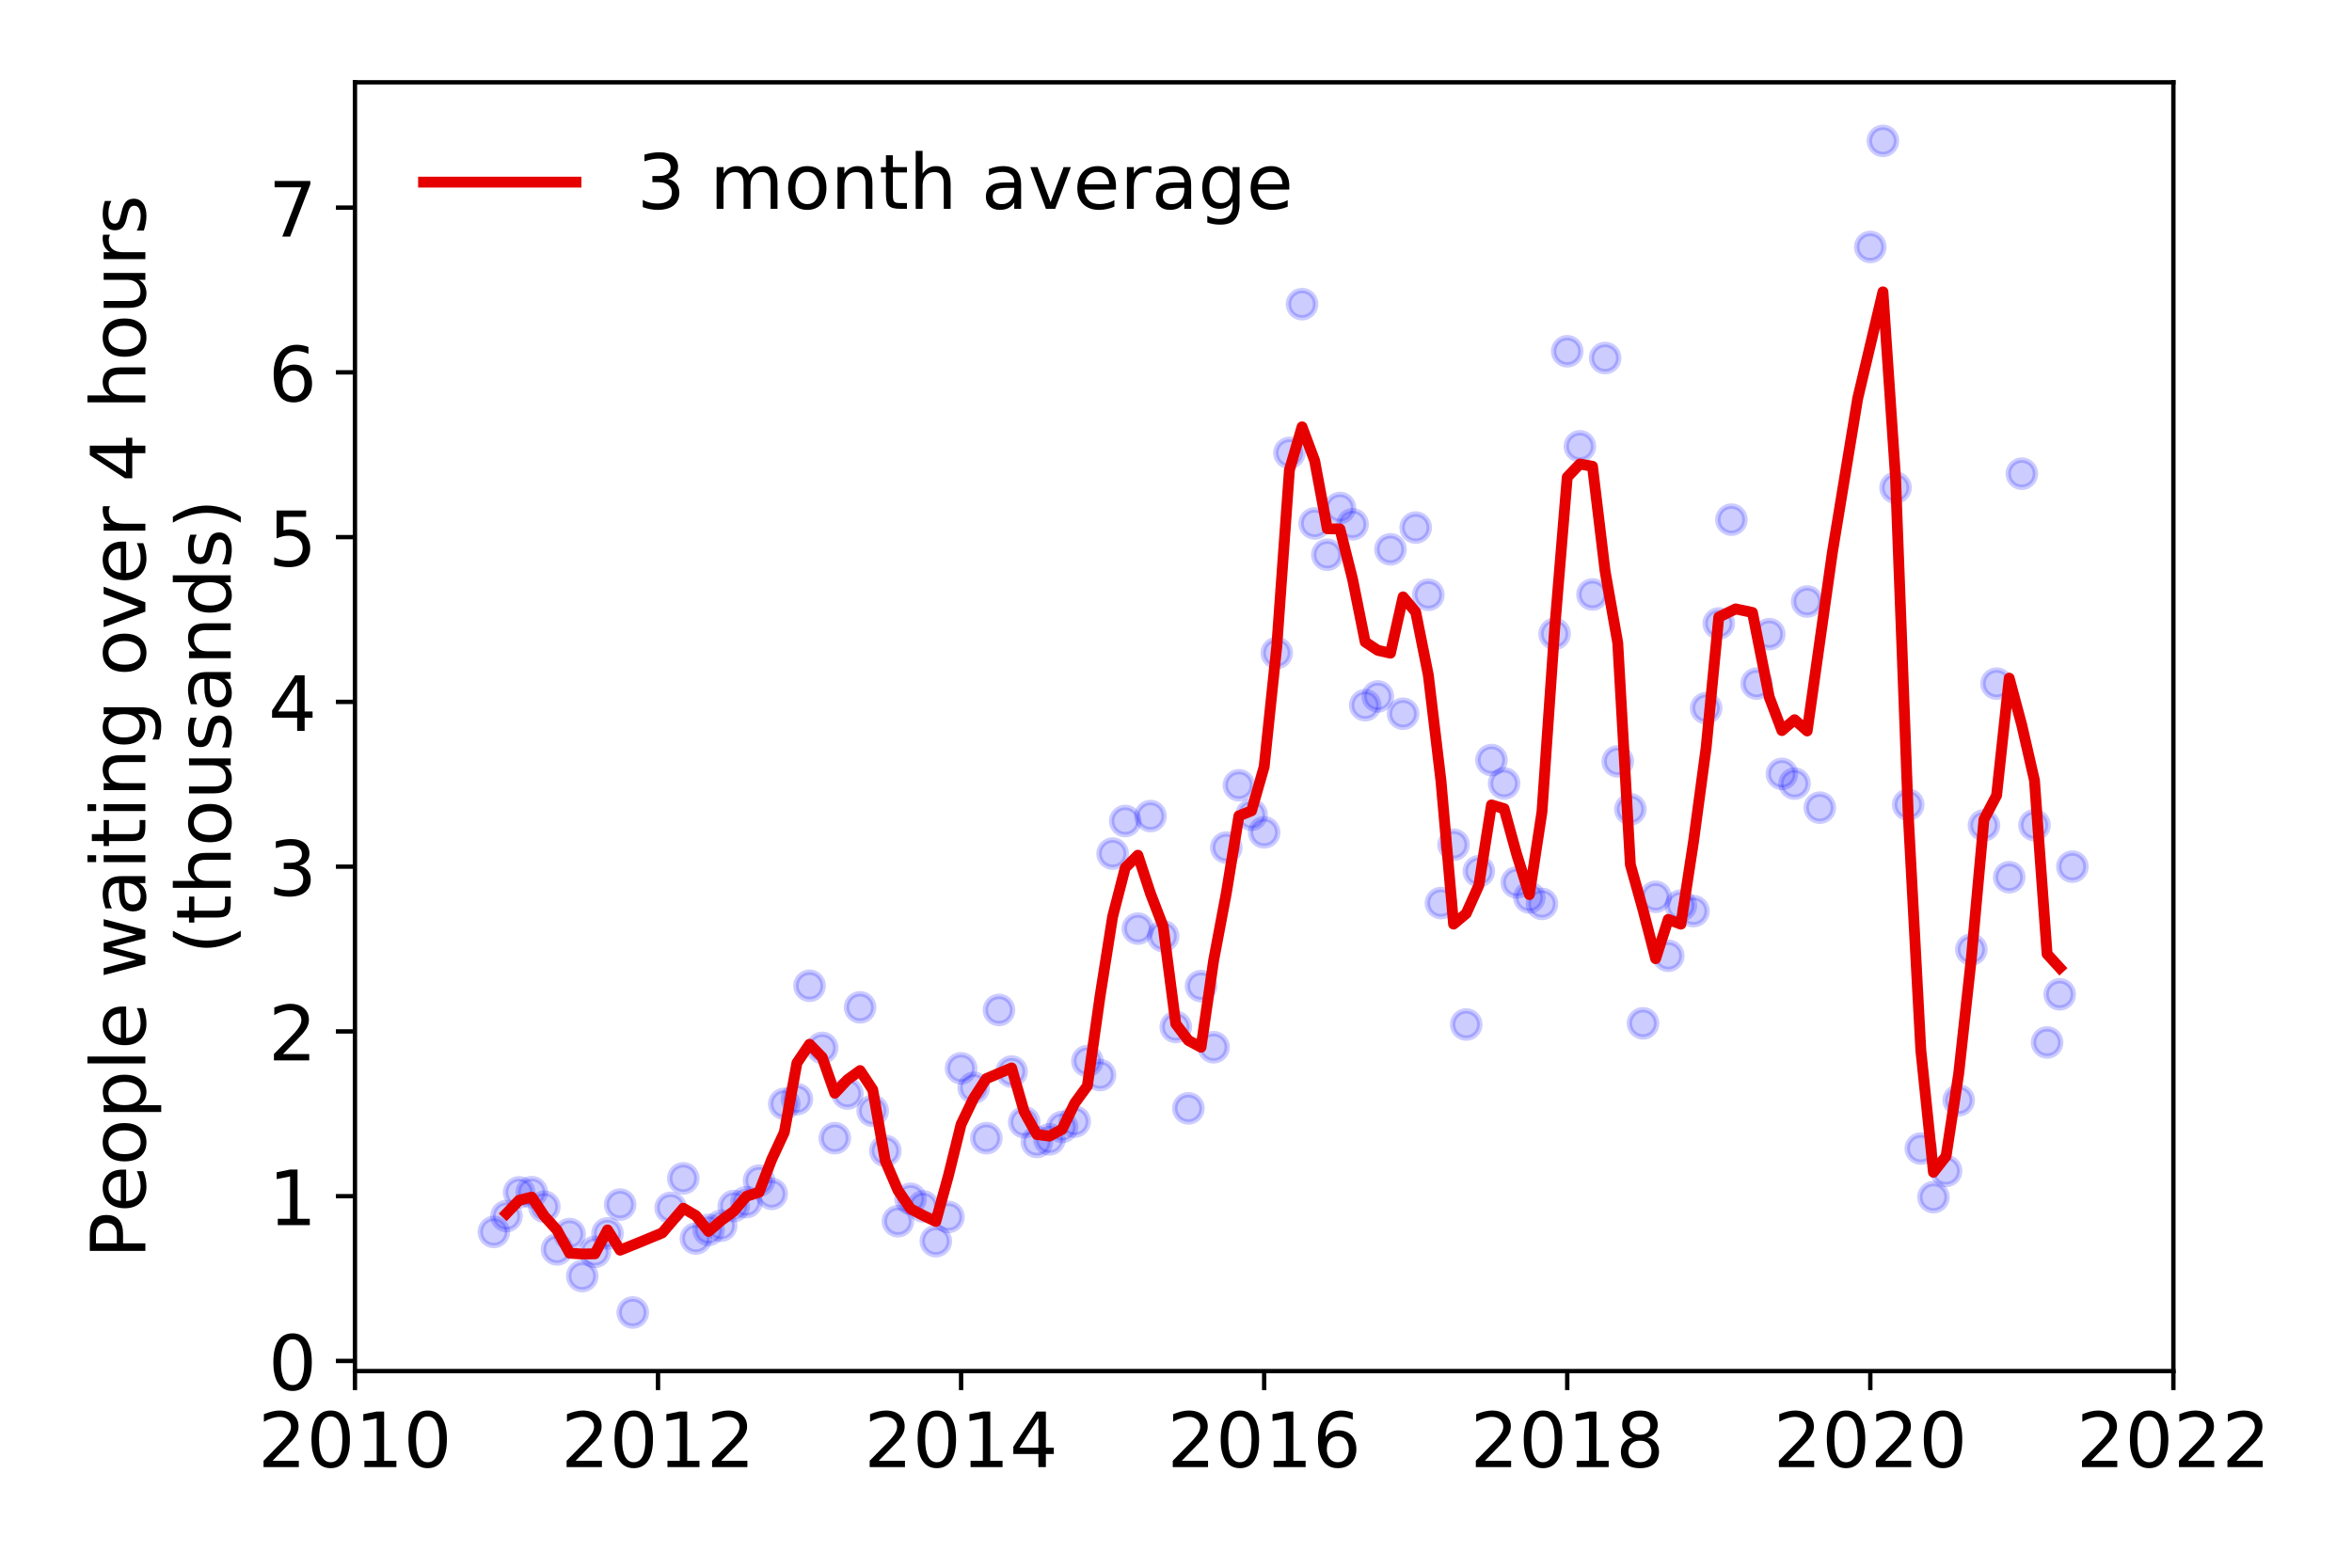 <?xml version="1.0" encoding="utf-8" standalone="no"?>
<!DOCTYPE svg PUBLIC "-//W3C//DTD SVG 1.1//EN"
  "http://www.w3.org/Graphics/SVG/1.1/DTD/svg11.dtd">
<!-- Created with matplotlib (https://matplotlib.org/) -->
<svg height="288pt" version="1.1" viewBox="0 0 432 288" width="432pt" xmlns="http://www.w3.org/2000/svg" xmlns:xlink="http://www.w3.org/1999/xlink">
 <defs>
  <style type="text/css">
*{stroke-linecap:butt;stroke-linejoin:round;}
  </style>
 </defs>
 <g id="figure_1">
  <g id="patch_1">
   <path d="M 0 288 
L 432 288 
L 432 0 
L 0 0 
z
" style="fill:#ffffff;"/>
  </g>
  <g id="axes_1">
   <g id="patch_2">
    <path d="M 65.195 251.88 
L 399.192 251.88 
L 399.192 15.12 
L 65.195 15.12 
z
" style="fill:#ffffff;"/>
   </g>
   <g id="matplotlib.axis_1">
    <g id="xtick_1">
     <g id="line2d_1">
      <defs>
       <path d="M 0 0 
L 0 3.5 
" id="m96696d3306" style="stroke:#000000;stroke-width:0.8;"/>
      </defs>
      <g>
       <use style="stroke:#000000;stroke-width:0.8;" x="65.195" xlink:href="#m96696d3306" y="251.88"/>
      </g>
     </g>
     <g id="text_1">
      <!-- 2010 -->
      <defs>
       <path d="M 19.188 8.297 
L 53.609 8.297 
L 53.609 0 
L 7.328 0 
L 7.328 8.297 
Q 12.938 14.109 22.625 23.891 
Q 32.328 33.688 34.812 36.531 
Q 39.547 41.844 41.422 45.531 
Q 43.312 49.219 43.312 52.781 
Q 43.312 58.594 39.234 62.25 
Q 35.156 65.922 28.609 65.922 
Q 23.969 65.922 18.812 64.312 
Q 13.672 62.703 7.812 59.422 
L 7.812 69.391 
Q 13.766 71.781 18.938 73 
Q 24.125 74.219 28.422 74.219 
Q 39.75 74.219 46.484 68.547 
Q 53.219 62.891 53.219 53.422 
Q 53.219 48.922 51.531 44.891 
Q 49.859 40.875 45.406 35.406 
Q 44.188 33.984 37.641 27.219 
Q 31.109 20.453 19.188 8.297 
z
" id="DejaVuSans-50"/>
       <path d="M 31.781 66.406 
Q 24.172 66.406 20.328 58.906 
Q 16.5 51.422 16.5 36.375 
Q 16.5 21.391 20.328 13.891 
Q 24.172 6.391 31.781 6.391 
Q 39.453 6.391 43.281 13.891 
Q 47.125 21.391 47.125 36.375 
Q 47.125 51.422 43.281 58.906 
Q 39.453 66.406 31.781 66.406 
z
M 31.781 74.219 
Q 44.047 74.219 50.516 64.516 
Q 56.984 54.828 56.984 36.375 
Q 56.984 17.969 50.516 8.266 
Q 44.047 -1.422 31.781 -1.422 
Q 19.531 -1.422 13.062 8.266 
Q 6.594 17.969 6.594 36.375 
Q 6.594 54.828 13.062 64.516 
Q 19.531 74.219 31.781 74.219 
z
" id="DejaVuSans-48"/>
       <path d="M 12.406 8.297 
L 28.516 8.297 
L 28.516 63.922 
L 10.984 60.406 
L 10.984 69.391 
L 28.422 72.906 
L 38.281 72.906 
L 38.281 8.297 
L 54.391 8.297 
L 54.391 0 
L 12.406 0 
z
" id="DejaVuSans-49"/>
      </defs>
      <g transform="translate(47.38 269.518)scale(0.14 -0.14)">
       <use xlink:href="#DejaVuSans-50"/>
       <use x="63.623" xlink:href="#DejaVuSans-48"/>
       <use x="127.246" xlink:href="#DejaVuSans-49"/>
       <use x="190.869" xlink:href="#DejaVuSans-48"/>
      </g>
     </g>
    </g>
    <g id="xtick_2">
     <g id="line2d_2">
      <g>
       <use style="stroke:#000000;stroke-width:0.8;" x="120.861" xlink:href="#m96696d3306" y="251.88"/>
      </g>
     </g>
     <g id="text_2">
      <!-- 2012 -->
      <g transform="translate(103.046 269.518)scale(0.14 -0.14)">
       <use xlink:href="#DejaVuSans-50"/>
       <use x="63.623" xlink:href="#DejaVuSans-48"/>
       <use x="127.246" xlink:href="#DejaVuSans-49"/>
       <use x="190.869" xlink:href="#DejaVuSans-50"/>
      </g>
     </g>
    </g>
    <g id="xtick_3">
     <g id="line2d_3">
      <g>
       <use style="stroke:#000000;stroke-width:0.8;" x="176.528" xlink:href="#m96696d3306" y="251.88"/>
      </g>
     </g>
     <g id="text_3">
      <!-- 2014 -->
      <defs>
       <path d="M 37.797 64.312 
L 12.891 25.391 
L 37.797 25.391 
z
M 35.203 72.906 
L 47.609 72.906 
L 47.609 25.391 
L 58.016 25.391 
L 58.016 17.188 
L 47.609 17.188 
L 47.609 0 
L 37.797 0 
L 37.797 17.188 
L 4.891 17.188 
L 4.891 26.703 
z
" id="DejaVuSans-52"/>
      </defs>
      <g transform="translate(158.713 269.518)scale(0.14 -0.14)">
       <use xlink:href="#DejaVuSans-50"/>
       <use x="63.623" xlink:href="#DejaVuSans-48"/>
       <use x="127.246" xlink:href="#DejaVuSans-49"/>
       <use x="190.869" xlink:href="#DejaVuSans-52"/>
      </g>
     </g>
    </g>
    <g id="xtick_4">
     <g id="line2d_4">
      <g>
       <use style="stroke:#000000;stroke-width:0.8;" x="232.194" xlink:href="#m96696d3306" y="251.88"/>
      </g>
     </g>
     <g id="text_4">
      <!-- 2016 -->
      <defs>
       <path d="M 33.016 40.375 
Q 26.375 40.375 22.484 35.828 
Q 18.609 31.297 18.609 23.391 
Q 18.609 15.531 22.484 10.953 
Q 26.375 6.391 33.016 6.391 
Q 39.656 6.391 43.531 10.953 
Q 47.406 15.531 47.406 23.391 
Q 47.406 31.297 43.531 35.828 
Q 39.656 40.375 33.016 40.375 
z
M 52.594 71.297 
L 52.594 62.312 
Q 48.875 64.062 45.094 64.984 
Q 41.312 65.922 37.594 65.922 
Q 27.828 65.922 22.672 59.328 
Q 17.531 52.734 16.797 39.406 
Q 19.672 43.656 24.016 45.922 
Q 28.375 48.188 33.594 48.188 
Q 44.578 48.188 50.953 41.516 
Q 57.328 34.859 57.328 23.391 
Q 57.328 12.156 50.688 5.359 
Q 44.047 -1.422 33.016 -1.422 
Q 20.359 -1.422 13.672 8.266 
Q 6.984 17.969 6.984 36.375 
Q 6.984 53.656 15.188 63.938 
Q 23.391 74.219 37.203 74.219 
Q 40.922 74.219 44.703 73.484 
Q 48.484 72.75 52.594 71.297 
z
" id="DejaVuSans-54"/>
      </defs>
      <g transform="translate(214.379 269.518)scale(0.14 -0.14)">
       <use xlink:href="#DejaVuSans-50"/>
       <use x="63.623" xlink:href="#DejaVuSans-48"/>
       <use x="127.246" xlink:href="#DejaVuSans-49"/>
       <use x="190.869" xlink:href="#DejaVuSans-54"/>
      </g>
     </g>
    </g>
    <g id="xtick_5">
     <g id="line2d_5">
      <g>
       <use style="stroke:#000000;stroke-width:0.8;" x="287.86" xlink:href="#m96696d3306" y="251.88"/>
      </g>
     </g>
     <g id="text_5">
      <!-- 2018 -->
      <defs>
       <path d="M 31.781 34.625 
Q 24.75 34.625 20.719 30.859 
Q 16.703 27.094 16.703 20.516 
Q 16.703 13.922 20.719 10.156 
Q 24.75 6.391 31.781 6.391 
Q 38.812 6.391 42.859 10.172 
Q 46.922 13.969 46.922 20.516 
Q 46.922 27.094 42.891 30.859 
Q 38.875 34.625 31.781 34.625 
z
M 21.922 38.812 
Q 15.578 40.375 12.031 44.719 
Q 8.5 49.078 8.5 55.328 
Q 8.5 64.062 14.719 69.141 
Q 20.953 74.219 31.781 74.219 
Q 42.672 74.219 48.875 69.141 
Q 55.078 64.062 55.078 55.328 
Q 55.078 49.078 51.531 44.719 
Q 48 40.375 41.703 38.812 
Q 48.828 37.156 52.797 32.312 
Q 56.781 27.484 56.781 20.516 
Q 56.781 9.906 50.312 4.234 
Q 43.844 -1.422 31.781 -1.422 
Q 19.734 -1.422 13.25 4.234 
Q 6.781 9.906 6.781 20.516 
Q 6.781 27.484 10.781 32.312 
Q 14.797 37.156 21.922 38.812 
z
M 18.312 54.391 
Q 18.312 48.734 21.844 45.562 
Q 25.391 42.391 31.781 42.391 
Q 38.141 42.391 41.719 45.562 
Q 45.312 48.734 45.312 54.391 
Q 45.312 60.062 41.719 63.234 
Q 38.141 66.406 31.781 66.406 
Q 25.391 66.406 21.844 63.234 
Q 18.312 60.062 18.312 54.391 
z
" id="DejaVuSans-56"/>
      </defs>
      <g transform="translate(270.045 269.518)scale(0.14 -0.14)">
       <use xlink:href="#DejaVuSans-50"/>
       <use x="63.623" xlink:href="#DejaVuSans-48"/>
       <use x="127.246" xlink:href="#DejaVuSans-49"/>
       <use x="190.869" xlink:href="#DejaVuSans-56"/>
      </g>
     </g>
    </g>
    <g id="xtick_6">
     <g id="line2d_6">
      <g>
       <use style="stroke:#000000;stroke-width:0.8;" x="343.526" xlink:href="#m96696d3306" y="251.88"/>
      </g>
     </g>
     <g id="text_6">
      <!-- 2020 -->
      <g transform="translate(325.711 269.518)scale(0.14 -0.14)">
       <use xlink:href="#DejaVuSans-50"/>
       <use x="63.623" xlink:href="#DejaVuSans-48"/>
       <use x="127.246" xlink:href="#DejaVuSans-50"/>
       <use x="190.869" xlink:href="#DejaVuSans-48"/>
      </g>
     </g>
    </g>
    <g id="xtick_7">
     <g id="line2d_7">
      <g>
       <use style="stroke:#000000;stroke-width:0.8;" x="399.192" xlink:href="#m96696d3306" y="251.88"/>
      </g>
     </g>
     <g id="text_7">
      <!-- 2022 -->
      <g transform="translate(381.377 269.518)scale(0.14 -0.14)">
       <use xlink:href="#DejaVuSans-50"/>
       <use x="63.623" xlink:href="#DejaVuSans-48"/>
       <use x="127.246" xlink:href="#DejaVuSans-50"/>
       <use x="190.869" xlink:href="#DejaVuSans-50"/>
      </g>
     </g>
    </g>
   </g>
   <g id="matplotlib.axis_2">
    <g id="ytick_1">
     <g id="line2d_8">
      <defs>
       <path d="M 0 0 
L -3.5 0 
" id="m1193908beb" style="stroke:#000000;stroke-width:0.8;"/>
      </defs>
      <g>
       <use style="stroke:#000000;stroke-width:0.8;" x="65.195" xlink:href="#m1193908beb" y="250.017"/>
      </g>
     </g>
     <g id="text_8">
      <!-- 0 -->
      <g transform="translate(49.288 255.336)scale(0.14 -0.14)">
       <use xlink:href="#DejaVuSans-48"/>
      </g>
     </g>
    </g>
    <g id="ytick_2">
     <g id="line2d_9">
      <g>
       <use style="stroke:#000000;stroke-width:0.8;" x="65.195" xlink:href="#m1193908beb" y="219.749"/>
      </g>
     </g>
     <g id="text_9">
      <!-- 1 -->
      <g transform="translate(49.288 225.068)scale(0.14 -0.14)">
       <use xlink:href="#DejaVuSans-49"/>
      </g>
     </g>
    </g>
    <g id="ytick_3">
     <g id="line2d_10">
      <g>
       <use style="stroke:#000000;stroke-width:0.8;" x="65.195" xlink:href="#m1193908beb" y="189.481"/>
      </g>
     </g>
     <g id="text_10">
      <!-- 2 -->
      <g transform="translate(49.288 194.8)scale(0.14 -0.14)">
       <use xlink:href="#DejaVuSans-50"/>
      </g>
     </g>
    </g>
    <g id="ytick_4">
     <g id="line2d_11">
      <g>
       <use style="stroke:#000000;stroke-width:0.8;" x="65.195" xlink:href="#m1193908beb" y="159.213"/>
      </g>
     </g>
     <g id="text_11">
      <!-- 3 -->
      <defs>
       <path d="M 40.578 39.312 
Q 47.656 37.797 51.625 33 
Q 55.609 28.219 55.609 21.188 
Q 55.609 10.406 48.188 4.484 
Q 40.766 -1.422 27.094 -1.422 
Q 22.516 -1.422 17.656 -0.516 
Q 12.797 0.391 7.625 2.203 
L 7.625 11.719 
Q 11.719 9.328 16.594 8.109 
Q 21.484 6.891 26.812 6.891 
Q 36.078 6.891 40.938 10.547 
Q 45.797 14.203 45.797 21.188 
Q 45.797 27.641 41.281 31.266 
Q 36.766 34.906 28.719 34.906 
L 20.219 34.906 
L 20.219 43.016 
L 29.109 43.016 
Q 36.375 43.016 40.234 45.922 
Q 44.094 48.828 44.094 54.297 
Q 44.094 59.906 40.109 62.906 
Q 36.141 65.922 28.719 65.922 
Q 24.656 65.922 20.016 65.031 
Q 15.375 64.156 9.812 62.312 
L 9.812 71.094 
Q 15.438 72.656 20.344 73.438 
Q 25.25 74.219 29.594 74.219 
Q 40.828 74.219 47.359 69.109 
Q 53.906 64.016 53.906 55.328 
Q 53.906 49.266 50.438 45.094 
Q 46.969 40.922 40.578 39.312 
z
" id="DejaVuSans-51"/>
      </defs>
      <g transform="translate(49.288 164.532)scale(0.14 -0.14)">
       <use xlink:href="#DejaVuSans-51"/>
      </g>
     </g>
    </g>
    <g id="ytick_5">
     <g id="line2d_12">
      <g>
       <use style="stroke:#000000;stroke-width:0.8;" x="65.195" xlink:href="#m1193908beb" y="128.945"/>
      </g>
     </g>
     <g id="text_12">
      <!-- 4 -->
      <g transform="translate(49.288 134.264)scale(0.14 -0.14)">
       <use xlink:href="#DejaVuSans-52"/>
      </g>
     </g>
    </g>
    <g id="ytick_6">
     <g id="line2d_13">
      <g>
       <use style="stroke:#000000;stroke-width:0.8;" x="65.195" xlink:href="#m1193908beb" y="98.677"/>
      </g>
     </g>
     <g id="text_13">
      <!-- 5 -->
      <defs>
       <path d="M 10.797 72.906 
L 49.516 72.906 
L 49.516 64.594 
L 19.828 64.594 
L 19.828 46.734 
Q 21.969 47.469 24.109 47.828 
Q 26.266 48.188 28.422 48.188 
Q 40.625 48.188 47.75 41.5 
Q 54.891 34.812 54.891 23.391 
Q 54.891 11.625 47.562 5.094 
Q 40.234 -1.422 26.906 -1.422 
Q 22.312 -1.422 17.547 -0.641 
Q 12.797 0.141 7.719 1.703 
L 7.719 11.625 
Q 12.109 9.234 16.797 8.062 
Q 21.484 6.891 26.703 6.891 
Q 35.156 6.891 40.078 11.328 
Q 45.016 15.766 45.016 23.391 
Q 45.016 31 40.078 35.438 
Q 35.156 39.891 26.703 39.891 
Q 22.75 39.891 18.812 39.016 
Q 14.891 38.141 10.797 36.281 
z
" id="DejaVuSans-53"/>
      </defs>
      <g transform="translate(49.288 103.995)scale(0.14 -0.14)">
       <use xlink:href="#DejaVuSans-53"/>
      </g>
     </g>
    </g>
    <g id="ytick_7">
     <g id="line2d_14">
      <g>
       <use style="stroke:#000000;stroke-width:0.8;" x="65.195" xlink:href="#m1193908beb" y="68.408"/>
      </g>
     </g>
     <g id="text_14">
      <!-- 6 -->
      <g transform="translate(49.288 73.727)scale(0.14 -0.14)">
       <use xlink:href="#DejaVuSans-54"/>
      </g>
     </g>
    </g>
    <g id="ytick_8">
     <g id="line2d_15">
      <g>
       <use style="stroke:#000000;stroke-width:0.8;" x="65.195" xlink:href="#m1193908beb" y="38.14"/>
      </g>
     </g>
     <g id="text_15">
      <!-- 7 -->
      <defs>
       <path d="M 8.203 72.906 
L 55.078 72.906 
L 55.078 68.703 
L 28.609 0 
L 18.312 0 
L 43.219 64.594 
L 8.203 64.594 
z
" id="DejaVuSans-55"/>
      </defs>
      <g transform="translate(49.288 43.459)scale(0.14 -0.14)">
       <use xlink:href="#DejaVuSans-55"/>
      </g>
     </g>
    </g>
    <g id="text_16">
     <!-- People waiting over 4 hours -->
     <defs>
      <path d="M 19.672 64.797 
L 19.672 37.406 
L 32.078 37.406 
Q 38.969 37.406 42.719 40.969 
Q 46.484 44.531 46.484 51.125 
Q 46.484 57.672 42.719 61.234 
Q 38.969 64.797 32.078 64.797 
z
M 9.812 72.906 
L 32.078 72.906 
Q 44.344 72.906 50.609 67.359 
Q 56.891 61.812 56.891 51.125 
Q 56.891 40.328 50.609 34.812 
Q 44.344 29.297 32.078 29.297 
L 19.672 29.297 
L 19.672 0 
L 9.812 0 
z
" id="DejaVuSans-80"/>
      <path d="M 56.203 29.594 
L 56.203 25.203 
L 14.891 25.203 
Q 15.484 15.922 20.484 11.062 
Q 25.484 6.203 34.422 6.203 
Q 39.594 6.203 44.453 7.469 
Q 49.312 8.734 54.109 11.281 
L 54.109 2.781 
Q 49.266 0.734 44.188 -0.344 
Q 39.109 -1.422 33.891 -1.422 
Q 20.797 -1.422 13.156 6.188 
Q 5.516 13.812 5.516 26.812 
Q 5.516 40.234 12.766 48.109 
Q 20.016 56 32.328 56 
Q 43.359 56 49.781 48.891 
Q 56.203 41.797 56.203 29.594 
z
M 47.219 32.234 
Q 47.125 39.594 43.094 43.984 
Q 39.062 48.391 32.422 48.391 
Q 24.906 48.391 20.391 44.141 
Q 15.875 39.891 15.188 32.172 
z
" id="DejaVuSans-101"/>
      <path d="M 30.609 48.391 
Q 23.391 48.391 19.188 42.75 
Q 14.984 37.109 14.984 27.297 
Q 14.984 17.484 19.156 11.844 
Q 23.344 6.203 30.609 6.203 
Q 37.797 6.203 41.984 11.859 
Q 46.188 17.531 46.188 27.297 
Q 46.188 37.016 41.984 42.703 
Q 37.797 48.391 30.609 48.391 
z
M 30.609 56 
Q 42.328 56 49.016 48.375 
Q 55.719 40.766 55.719 27.297 
Q 55.719 13.875 49.016 6.219 
Q 42.328 -1.422 30.609 -1.422 
Q 18.844 -1.422 12.172 6.219 
Q 5.516 13.875 5.516 27.297 
Q 5.516 40.766 12.172 48.375 
Q 18.844 56 30.609 56 
z
" id="DejaVuSans-111"/>
      <path d="M 18.109 8.203 
L 18.109 -20.797 
L 9.078 -20.797 
L 9.078 54.688 
L 18.109 54.688 
L 18.109 46.391 
Q 20.953 51.266 25.266 53.625 
Q 29.594 56 35.594 56 
Q 45.562 56 51.781 48.094 
Q 58.016 40.188 58.016 27.297 
Q 58.016 14.406 51.781 6.484 
Q 45.562 -1.422 35.594 -1.422 
Q 29.594 -1.422 25.266 0.953 
Q 20.953 3.328 18.109 8.203 
z
M 48.688 27.297 
Q 48.688 37.203 44.609 42.844 
Q 40.531 48.484 33.406 48.484 
Q 26.266 48.484 22.188 42.844 
Q 18.109 37.203 18.109 27.297 
Q 18.109 17.391 22.188 11.75 
Q 26.266 6.109 33.406 6.109 
Q 40.531 6.109 44.609 11.75 
Q 48.688 17.391 48.688 27.297 
z
" id="DejaVuSans-112"/>
      <path d="M 9.422 75.984 
L 18.406 75.984 
L 18.406 0 
L 9.422 0 
z
" id="DejaVuSans-108"/>
      <path id="DejaVuSans-32"/>
      <path d="M 4.203 54.688 
L 13.188 54.688 
L 24.422 12.016 
L 35.594 54.688 
L 46.188 54.688 
L 57.422 12.016 
L 68.609 54.688 
L 77.594 54.688 
L 63.281 0 
L 52.688 0 
L 40.922 44.828 
L 29.109 0 
L 18.5 0 
z
" id="DejaVuSans-119"/>
      <path d="M 34.281 27.484 
Q 23.391 27.484 19.188 25 
Q 14.984 22.516 14.984 16.5 
Q 14.984 11.719 18.141 8.906 
Q 21.297 6.109 26.703 6.109 
Q 34.188 6.109 38.703 11.406 
Q 43.219 16.703 43.219 25.484 
L 43.219 27.484 
z
M 52.203 31.203 
L 52.203 0 
L 43.219 0 
L 43.219 8.297 
Q 40.141 3.328 35.547 0.953 
Q 30.953 -1.422 24.312 -1.422 
Q 15.922 -1.422 10.953 3.297 
Q 6 8.016 6 15.922 
Q 6 25.141 12.172 29.828 
Q 18.359 34.516 30.609 34.516 
L 43.219 34.516 
L 43.219 35.406 
Q 43.219 41.609 39.141 45 
Q 35.062 48.391 27.688 48.391 
Q 23 48.391 18.547 47.266 
Q 14.109 46.141 10.016 43.891 
L 10.016 52.203 
Q 14.938 54.109 19.578 55.047 
Q 24.219 56 28.609 56 
Q 40.484 56 46.344 49.844 
Q 52.203 43.703 52.203 31.203 
z
" id="DejaVuSans-97"/>
      <path d="M 9.422 54.688 
L 18.406 54.688 
L 18.406 0 
L 9.422 0 
z
M 9.422 75.984 
L 18.406 75.984 
L 18.406 64.594 
L 9.422 64.594 
z
" id="DejaVuSans-105"/>
      <path d="M 18.312 70.219 
L 18.312 54.688 
L 36.812 54.688 
L 36.812 47.703 
L 18.312 47.703 
L 18.312 18.016 
Q 18.312 11.328 20.141 9.422 
Q 21.969 7.516 27.594 7.516 
L 36.812 7.516 
L 36.812 0 
L 27.594 0 
Q 17.188 0 13.234 3.875 
Q 9.281 7.766 9.281 18.016 
L 9.281 47.703 
L 2.688 47.703 
L 2.688 54.688 
L 9.281 54.688 
L 9.281 70.219 
z
" id="DejaVuSans-116"/>
      <path d="M 54.891 33.016 
L 54.891 0 
L 45.906 0 
L 45.906 32.719 
Q 45.906 40.484 42.875 44.328 
Q 39.844 48.188 33.797 48.188 
Q 26.516 48.188 22.312 43.547 
Q 18.109 38.922 18.109 30.906 
L 18.109 0 
L 9.078 0 
L 9.078 54.688 
L 18.109 54.688 
L 18.109 46.188 
Q 21.344 51.125 25.703 53.562 
Q 30.078 56 35.797 56 
Q 45.219 56 50.047 50.172 
Q 54.891 44.344 54.891 33.016 
z
" id="DejaVuSans-110"/>
      <path d="M 45.406 27.984 
Q 45.406 37.75 41.375 43.109 
Q 37.359 48.484 30.078 48.484 
Q 22.859 48.484 18.828 43.109 
Q 14.797 37.75 14.797 27.984 
Q 14.797 18.266 18.828 12.891 
Q 22.859 7.516 30.078 7.516 
Q 37.359 7.516 41.375 12.891 
Q 45.406 18.266 45.406 27.984 
z
M 54.391 6.781 
Q 54.391 -7.172 48.188 -13.984 
Q 42 -20.797 29.203 -20.797 
Q 24.469 -20.797 20.266 -20.094 
Q 16.062 -19.391 12.109 -17.922 
L 12.109 -9.188 
Q 16.062 -11.328 19.922 -12.344 
Q 23.781 -13.375 27.781 -13.375 
Q 36.625 -13.375 41.016 -8.766 
Q 45.406 -4.156 45.406 5.172 
L 45.406 9.625 
Q 42.625 4.781 38.281 2.391 
Q 33.938 0 27.875 0 
Q 17.828 0 11.672 7.656 
Q 5.516 15.328 5.516 27.984 
Q 5.516 40.672 11.672 48.328 
Q 17.828 56 27.875 56 
Q 33.938 56 38.281 53.609 
Q 42.625 51.219 45.406 46.391 
L 45.406 54.688 
L 54.391 54.688 
z
" id="DejaVuSans-103"/>
      <path d="M 2.984 54.688 
L 12.5 54.688 
L 29.594 8.797 
L 46.688 54.688 
L 56.203 54.688 
L 35.688 0 
L 23.484 0 
z
" id="DejaVuSans-118"/>
      <path d="M 41.109 46.297 
Q 39.594 47.172 37.812 47.578 
Q 36.031 48 33.891 48 
Q 26.266 48 22.188 43.047 
Q 18.109 38.094 18.109 28.812 
L 18.109 0 
L 9.078 0 
L 9.078 54.688 
L 18.109 54.688 
L 18.109 46.188 
Q 20.953 51.172 25.484 53.578 
Q 30.031 56 36.531 56 
Q 37.453 56 38.578 55.875 
Q 39.703 55.766 41.062 55.516 
z
" id="DejaVuSans-114"/>
      <path d="M 54.891 33.016 
L 54.891 0 
L 45.906 0 
L 45.906 32.719 
Q 45.906 40.484 42.875 44.328 
Q 39.844 48.188 33.797 48.188 
Q 26.516 48.188 22.312 43.547 
Q 18.109 38.922 18.109 30.906 
L 18.109 0 
L 9.078 0 
L 9.078 75.984 
L 18.109 75.984 
L 18.109 46.188 
Q 21.344 51.125 25.703 53.562 
Q 30.078 56 35.797 56 
Q 45.219 56 50.047 50.172 
Q 54.891 44.344 54.891 33.016 
z
" id="DejaVuSans-104"/>
      <path d="M 8.5 21.578 
L 8.5 54.688 
L 17.484 54.688 
L 17.484 21.922 
Q 17.484 14.156 20.5 10.266 
Q 23.531 6.391 29.594 6.391 
Q 36.859 6.391 41.078 11.031 
Q 45.312 15.672 45.312 23.688 
L 45.312 54.688 
L 54.297 54.688 
L 54.297 0 
L 45.312 0 
L 45.312 8.406 
Q 42.047 3.422 37.719 1 
Q 33.406 -1.422 27.688 -1.422 
Q 18.266 -1.422 13.375 4.438 
Q 8.5 10.297 8.5 21.578 
z
M 31.109 56 
z
" id="DejaVuSans-117"/>
      <path d="M 44.281 53.078 
L 44.281 44.578 
Q 40.484 46.531 36.375 47.5 
Q 32.281 48.484 27.875 48.484 
Q 21.188 48.484 17.844 46.438 
Q 14.5 44.391 14.5 40.281 
Q 14.5 37.156 16.891 35.375 
Q 19.281 33.594 26.516 31.984 
L 29.594 31.297 
Q 39.156 29.25 43.188 25.516 
Q 47.219 21.781 47.219 15.094 
Q 47.219 7.469 41.188 3.016 
Q 35.156 -1.422 24.609 -1.422 
Q 20.219 -1.422 15.453 -0.562 
Q 10.688 0.297 5.422 2 
L 5.422 11.281 
Q 10.406 8.688 15.234 7.391 
Q 20.062 6.109 24.812 6.109 
Q 31.156 6.109 34.562 8.281 
Q 37.984 10.453 37.984 14.406 
Q 37.984 18.062 35.516 20.016 
Q 33.062 21.969 24.703 23.781 
L 21.578 24.516 
Q 13.234 26.266 9.516 29.906 
Q 5.812 33.547 5.812 39.891 
Q 5.812 47.609 11.281 51.797 
Q 16.75 56 26.812 56 
Q 31.781 56 36.172 55.266 
Q 40.578 54.547 44.281 53.078 
z
" id="DejaVuSans-115"/>
     </defs>
     <g transform="translate(26.699 231.175)rotate(-90)scale(0.14 -0.14)">
      <use xlink:href="#DejaVuSans-80"/>
      <use x="60.256" xlink:href="#DejaVuSans-101"/>
      <use x="121.779" xlink:href="#DejaVuSans-111"/>
      <use x="182.961" xlink:href="#DejaVuSans-112"/>
      <use x="246.438" xlink:href="#DejaVuSans-108"/>
      <use x="274.221" xlink:href="#DejaVuSans-101"/>
      <use x="335.744" xlink:href="#DejaVuSans-32"/>
      <use x="367.531" xlink:href="#DejaVuSans-119"/>
      <use x="449.318" xlink:href="#DejaVuSans-97"/>
      <use x="510.598" xlink:href="#DejaVuSans-105"/>
      <use x="538.381" xlink:href="#DejaVuSans-116"/>
      <use x="577.59" xlink:href="#DejaVuSans-105"/>
      <use x="605.373" xlink:href="#DejaVuSans-110"/>
      <use x="668.752" xlink:href="#DejaVuSans-103"/>
      <use x="732.229" xlink:href="#DejaVuSans-32"/>
      <use x="764.016" xlink:href="#DejaVuSans-111"/>
      <use x="825.197" xlink:href="#DejaVuSans-118"/>
      <use x="884.377" xlink:href="#DejaVuSans-101"/>
      <use x="945.9" xlink:href="#DejaVuSans-114"/>
      <use x="987.014" xlink:href="#DejaVuSans-32"/>
      <use x="1018.801" xlink:href="#DejaVuSans-52"/>
      <use x="1082.424" xlink:href="#DejaVuSans-32"/>
      <use x="1114.211" xlink:href="#DejaVuSans-104"/>
      <use x="1177.59" xlink:href="#DejaVuSans-111"/>
      <use x="1238.771" xlink:href="#DejaVuSans-117"/>
      <use x="1302.15" xlink:href="#DejaVuSans-114"/>
      <use x="1343.264" xlink:href="#DejaVuSans-115"/>
     </g>
     <!-- (thousands) -->
     <defs>
      <path d="M 31 75.875 
Q 24.469 64.656 21.281 53.656 
Q 18.109 42.672 18.109 31.391 
Q 18.109 20.125 21.312 9.062 
Q 24.516 -2 31 -13.188 
L 23.188 -13.188 
Q 15.875 -1.703 12.234 9.375 
Q 8.594 20.453 8.594 31.391 
Q 8.594 42.281 12.203 53.312 
Q 15.828 64.359 23.188 75.875 
z
" id="DejaVuSans-40"/>
      <path d="M 45.406 46.391 
L 45.406 75.984 
L 54.391 75.984 
L 54.391 0 
L 45.406 0 
L 45.406 8.203 
Q 42.578 3.328 38.25 0.953 
Q 33.938 -1.422 27.875 -1.422 
Q 17.969 -1.422 11.734 6.484 
Q 5.516 14.406 5.516 27.297 
Q 5.516 40.188 11.734 48.094 
Q 17.969 56 27.875 56 
Q 33.938 56 38.25 53.625 
Q 42.578 51.266 45.406 46.391 
z
M 14.797 27.297 
Q 14.797 17.391 18.875 11.75 
Q 22.953 6.109 30.078 6.109 
Q 37.203 6.109 41.297 11.75 
Q 45.406 17.391 45.406 27.297 
Q 45.406 37.203 41.297 42.844 
Q 37.203 48.484 30.078 48.484 
Q 22.953 48.484 18.875 42.844 
Q 14.797 37.203 14.797 27.297 
z
" id="DejaVuSans-100"/>
      <path d="M 8.016 75.875 
L 15.828 75.875 
Q 23.141 64.359 26.781 53.312 
Q 30.422 42.281 30.422 31.391 
Q 30.422 20.453 26.781 9.375 
Q 23.141 -1.703 15.828 -13.188 
L 8.016 -13.188 
Q 14.5 -2 17.703 9.062 
Q 20.906 20.125 20.906 31.391 
Q 20.906 42.672 17.703 53.656 
Q 14.5 64.656 8.016 75.875 
z
" id="DejaVuSans-41"/>
     </defs>
     <g transform="translate(42.376 175.325)rotate(-90)scale(0.14 -0.14)">
      <use xlink:href="#DejaVuSans-40"/>
      <use x="39.014" xlink:href="#DejaVuSans-116"/>
      <use x="78.223" xlink:href="#DejaVuSans-104"/>
      <use x="141.602" xlink:href="#DejaVuSans-111"/>
      <use x="202.783" xlink:href="#DejaVuSans-117"/>
      <use x="266.162" xlink:href="#DejaVuSans-115"/>
      <use x="318.262" xlink:href="#DejaVuSans-97"/>
      <use x="379.541" xlink:href="#DejaVuSans-110"/>
      <use x="442.92" xlink:href="#DejaVuSans-100"/>
      <use x="506.396" xlink:href="#DejaVuSans-115"/>
      <use x="558.496" xlink:href="#DejaVuSans-41"/>
     </g>
    </g>
   </g>
   <g id="line2d_16">
    <defs>
     <path d="M 0 2.5 
C 0.663 2.5 1.299 2.237 1.768 1.768 
C 2.237 1.299 2.5 0.663 2.5 0 
C 2.5 -0.663 2.237 -1.299 1.768 -1.768 
C 1.299 -2.237 0.663 -2.5 0 -2.5 
C -0.663 -2.5 -1.299 -2.237 -1.768 -1.768 
C -2.237 -1.299 -2.5 -0.663 -2.5 0 
C -2.5 0.663 -2.237 1.299 -1.768 1.768 
C -1.299 2.237 -0.663 2.5 0 2.5 
z
" id="m1456a67ca7" style="stroke:#0000ff;stroke-opacity:0.2;"/>
    </defs>
    <g clip-path="url(#p8645e214c6)">
     <use style="fill:#0000ff;fill-opacity:0.2;stroke:#0000ff;stroke-opacity:0.2;" x="380.637" xlink:href="#m1456a67ca7" y="159.213"/>
     <use style="fill:#0000ff;fill-opacity:0.2;stroke:#0000ff;stroke-opacity:0.2;" x="378.318" xlink:href="#m1456a67ca7" y="182.671"/>
     <use style="fill:#0000ff;fill-opacity:0.2;stroke:#0000ff;stroke-opacity:0.2;" x="375.998" xlink:href="#m1456a67ca7" y="191.509"/>
     <use style="fill:#0000ff;fill-opacity:0.2;stroke:#0000ff;stroke-opacity:0.2;" x="373.679" xlink:href="#m1456a67ca7" y="151.585"/>
     <use style="fill:#0000ff;fill-opacity:0.2;stroke:#0000ff;stroke-opacity:0.2;" x="371.359" xlink:href="#m1456a67ca7" y="87.023"/>
     <use style="fill:#0000ff;fill-opacity:0.2;stroke:#0000ff;stroke-opacity:0.2;" x="369.04" xlink:href="#m1456a67ca7" y="161.15"/>
     <use style="fill:#0000ff;fill-opacity:0.2;stroke:#0000ff;stroke-opacity:0.2;" x="366.721" xlink:href="#m1456a67ca7" y="125.585"/>
     <use style="fill:#0000ff;fill-opacity:0.2;stroke:#0000ff;stroke-opacity:0.2;" x="364.401" xlink:href="#m1456a67ca7" y="151.615"/>
     <use style="fill:#0000ff;fill-opacity:0.2;stroke:#0000ff;stroke-opacity:0.2;" x="362.082" xlink:href="#m1456a67ca7" y="174.438"/>
     <use style="fill:#0000ff;fill-opacity:0.2;stroke:#0000ff;stroke-opacity:0.2;" x="359.762" xlink:href="#m1456a67ca7" y="202.133"/>
     <use style="fill:#0000ff;fill-opacity:0.2;stroke:#0000ff;stroke-opacity:0.2;" x="357.443" xlink:href="#m1456a67ca7" y="215.118"/>
     <use style="fill:#0000ff;fill-opacity:0.2;stroke:#0000ff;stroke-opacity:0.2;" x="355.123" xlink:href="#m1456a67ca7" y="219.931"/>
     <use style="fill:#0000ff;fill-opacity:0.2;stroke:#0000ff;stroke-opacity:0.2;" x="352.804" xlink:href="#m1456a67ca7" y="211.001"/>
     <use style="fill:#0000ff;fill-opacity:0.2;stroke:#0000ff;stroke-opacity:0.2;" x="350.485" xlink:href="#m1456a67ca7" y="147.832"/>
     <use style="fill:#0000ff;fill-opacity:0.2;stroke:#0000ff;stroke-opacity:0.2;" x="348.165" xlink:href="#m1456a67ca7" y="89.596"/>
     <use style="fill:#0000ff;fill-opacity:0.2;stroke:#0000ff;stroke-opacity:0.2;" x="345.846" xlink:href="#m1456a67ca7" y="25.882"/>
     <use style="fill:#0000ff;fill-opacity:0.2;stroke:#0000ff;stroke-opacity:0.2;" x="343.526" xlink:href="#m1456a67ca7" y="45.374"/>
     <use style="fill:#0000ff;fill-opacity:0.2;stroke:#0000ff;stroke-opacity:0.2;" x="334.249" xlink:href="#m1456a67ca7" y="148.377"/>
     <use style="fill:#0000ff;fill-opacity:0.2;stroke:#0000ff;stroke-opacity:0.2;" x="331.929" xlink:href="#m1456a67ca7" y="110.511"/>
     <use style="fill:#0000ff;fill-opacity:0.2;stroke:#0000ff;stroke-opacity:0.2;" x="329.61" xlink:href="#m1456a67ca7" y="143.958"/>
     <use style="fill:#0000ff;fill-opacity:0.2;stroke:#0000ff;stroke-opacity:0.2;" x="327.29" xlink:href="#m1456a67ca7" y="142.172"/>
     <use style="fill:#0000ff;fill-opacity:0.2;stroke:#0000ff;stroke-opacity:0.2;" x="324.971" xlink:href="#m1456a67ca7" y="116.504"/>
     <use style="fill:#0000ff;fill-opacity:0.2;stroke:#0000ff;stroke-opacity:0.2;" x="322.651" xlink:href="#m1456a67ca7" y="125.585"/>
     <use style="fill:#0000ff;fill-opacity:0.2;stroke:#0000ff;stroke-opacity:0.2;" x="318.013" xlink:href="#m1456a67ca7" y="95.468"/>
     <use style="fill:#0000ff;fill-opacity:0.2;stroke:#0000ff;stroke-opacity:0.2;" x="315.693" xlink:href="#m1456a67ca7" y="114.537"/>
     <use style="fill:#0000ff;fill-opacity:0.2;stroke:#0000ff;stroke-opacity:0.2;" x="313.374" xlink:href="#m1456a67ca7" y="130.095"/>
     <use style="fill:#0000ff;fill-opacity:0.2;stroke:#0000ff;stroke-opacity:0.2;" x="311.054" xlink:href="#m1456a67ca7" y="167.385"/>
     <use style="fill:#0000ff;fill-opacity:0.2;stroke:#0000ff;stroke-opacity:0.2;" x="308.735" xlink:href="#m1456a67ca7" y="166.356"/>
     <use style="fill:#0000ff;fill-opacity:0.2;stroke:#0000ff;stroke-opacity:0.2;" x="306.415" xlink:href="#m1456a67ca7" y="175.588"/>
     <use style="fill:#0000ff;fill-opacity:0.2;stroke:#0000ff;stroke-opacity:0.2;" x="304.096" xlink:href="#m1456a67ca7" y="164.752"/>
     <use style="fill:#0000ff;fill-opacity:0.2;stroke:#0000ff;stroke-opacity:0.2;" x="301.777" xlink:href="#m1456a67ca7" y="187.998"/>
     <use style="fill:#0000ff;fill-opacity:0.2;stroke:#0000ff;stroke-opacity:0.2;" x="299.457" xlink:href="#m1456a67ca7" y="148.679"/>
     <use style="fill:#0000ff;fill-opacity:0.2;stroke:#0000ff;stroke-opacity:0.2;" x="297.138" xlink:href="#m1456a67ca7" y="139.871"/>
     <use style="fill:#0000ff;fill-opacity:0.2;stroke:#0000ff;stroke-opacity:0.2;" x="294.818" xlink:href="#m1456a67ca7" y="65.775"/>
     <use style="fill:#0000ff;fill-opacity:0.2;stroke:#0000ff;stroke-opacity:0.2;" x="292.499" xlink:href="#m1456a67ca7" y="109.21"/>
     <use style="fill:#0000ff;fill-opacity:0.2;stroke:#0000ff;stroke-opacity:0.2;" x="290.179" xlink:href="#m1456a67ca7" y="81.999"/>
     <use style="fill:#0000ff;fill-opacity:0.2;stroke:#0000ff;stroke-opacity:0.2;" x="287.86" xlink:href="#m1456a67ca7" y="64.534"/>
     <use style="fill:#0000ff;fill-opacity:0.2;stroke:#0000ff;stroke-opacity:0.2;" x="285.541" xlink:href="#m1456a67ca7" y="116.444"/>
     <use style="fill:#0000ff;fill-opacity:0.2;stroke:#0000ff;stroke-opacity:0.2;" x="283.221" xlink:href="#m1456a67ca7" y="166.053"/>
     <use style="fill:#0000ff;fill-opacity:0.2;stroke:#0000ff;stroke-opacity:0.2;" x="280.902" xlink:href="#m1456a67ca7" y="164.873"/>
     <use style="fill:#0000ff;fill-opacity:0.2;stroke:#0000ff;stroke-opacity:0.2;" x="278.582" xlink:href="#m1456a67ca7" y="162.118"/>
     <use style="fill:#0000ff;fill-opacity:0.2;stroke:#0000ff;stroke-opacity:0.2;" x="276.263" xlink:href="#m1456a67ca7" y="143.927"/>
     <use style="fill:#0000ff;fill-opacity:0.2;stroke:#0000ff;stroke-opacity:0.2;" x="273.943" xlink:href="#m1456a67ca7" y="139.629"/>
     <use style="fill:#0000ff;fill-opacity:0.2;stroke:#0000ff;stroke-opacity:0.2;" x="271.624" xlink:href="#m1456a67ca7" y="160.06"/>
     <use style="fill:#0000ff;fill-opacity:0.2;stroke:#0000ff;stroke-opacity:0.2;" x="269.305" xlink:href="#m1456a67ca7" y="188.21"/>
     <use style="fill:#0000ff;fill-opacity:0.2;stroke:#0000ff;stroke-opacity:0.2;" x="266.985" xlink:href="#m1456a67ca7" y="155.187"/>
     <use style="fill:#0000ff;fill-opacity:0.2;stroke:#0000ff;stroke-opacity:0.2;" x="264.666" xlink:href="#m1456a67ca7" y="165.902"/>
     <use style="fill:#0000ff;fill-opacity:0.2;stroke:#0000ff;stroke-opacity:0.2;" x="262.346" xlink:href="#m1456a67ca7" y="109.27"/>
     <use style="fill:#0000ff;fill-opacity:0.2;stroke:#0000ff;stroke-opacity:0.2;" x="260.027" xlink:href="#m1456a67ca7" y="96.921"/>
     <use style="fill:#0000ff;fill-opacity:0.2;stroke:#0000ff;stroke-opacity:0.2;" x="257.707" xlink:href="#m1456a67ca7" y="131.124"/>
     <use style="fill:#0000ff;fill-opacity:0.2;stroke:#0000ff;stroke-opacity:0.2;" x="255.388" xlink:href="#m1456a67ca7" y="100.916"/>
     <use style="fill:#0000ff;fill-opacity:0.2;stroke:#0000ff;stroke-opacity:0.2;" x="253.069" xlink:href="#m1456a67ca7" y="127.946"/>
     <use style="fill:#0000ff;fill-opacity:0.2;stroke:#0000ff;stroke-opacity:0.2;" x="250.749" xlink:href="#m1456a67ca7" y="129.55"/>
     <use style="fill:#0000ff;fill-opacity:0.2;stroke:#0000ff;stroke-opacity:0.2;" x="248.43" xlink:href="#m1456a67ca7" y="96.316"/>
     <use style="fill:#0000ff;fill-opacity:0.2;stroke:#0000ff;stroke-opacity:0.2;" x="246.11" xlink:href="#m1456a67ca7" y="93.319"/>
     <use style="fill:#0000ff;fill-opacity:0.2;stroke:#0000ff;stroke-opacity:0.2;" x="243.791" xlink:href="#m1456a67ca7" y="101.915"/>
     <use style="fill:#0000ff;fill-opacity:0.2;stroke:#0000ff;stroke-opacity:0.2;" x="241.471" xlink:href="#m1456a67ca7" y="96.164"/>
     <use style="fill:#0000ff;fill-opacity:0.2;stroke:#0000ff;stroke-opacity:0.2;" x="239.152" xlink:href="#m1456a67ca7" y="55.877"/>
     <use style="fill:#0000ff;fill-opacity:0.2;stroke:#0000ff;stroke-opacity:0.2;" x="236.833" xlink:href="#m1456a67ca7" y="83.21"/>
     <use style="fill:#0000ff;fill-opacity:0.2;stroke:#0000ff;stroke-opacity:0.2;" x="234.513" xlink:href="#m1456a67ca7" y="119.955"/>
     <use style="fill:#0000ff;fill-opacity:0.2;stroke:#0000ff;stroke-opacity:0.2;" x="232.194" xlink:href="#m1456a67ca7" y="152.917"/>
     <use style="fill:#0000ff;fill-opacity:0.2;stroke:#0000ff;stroke-opacity:0.2;" x="229.874" xlink:href="#m1456a67ca7" y="149.678"/>
     <use style="fill:#0000ff;fill-opacity:0.2;stroke:#0000ff;stroke-opacity:0.2;" x="227.555" xlink:href="#m1456a67ca7" y="144.26"/>
     <use style="fill:#0000ff;fill-opacity:0.2;stroke:#0000ff;stroke-opacity:0.2;" x="225.235" xlink:href="#m1456a67ca7" y="155.702"/>
     <use style="fill:#0000ff;fill-opacity:0.2;stroke:#0000ff;stroke-opacity:0.2;" x="222.916" xlink:href="#m1456a67ca7" y="192.387"/>
     <use style="fill:#0000ff;fill-opacity:0.2;stroke:#0000ff;stroke-opacity:0.2;" x="220.597" xlink:href="#m1456a67ca7" y="181.157"/>
     <use style="fill:#0000ff;fill-opacity:0.2;stroke:#0000ff;stroke-opacity:0.2;" x="218.277" xlink:href="#m1456a67ca7" y="203.616"/>
     <use style="fill:#0000ff;fill-opacity:0.2;stroke:#0000ff;stroke-opacity:0.2;" x="215.958" xlink:href="#m1456a67ca7" y="188.664"/>
     <use style="fill:#0000ff;fill-opacity:0.2;stroke:#0000ff;stroke-opacity:0.2;" x="213.638" xlink:href="#m1456a67ca7" y="171.986"/>
     <use style="fill:#0000ff;fill-opacity:0.2;stroke:#0000ff;stroke-opacity:0.2;" x="211.319" xlink:href="#m1456a67ca7" y="149.92"/>
     <use style="fill:#0000ff;fill-opacity:0.2;stroke:#0000ff;stroke-opacity:0.2;" x="208.999" xlink:href="#m1456a67ca7" y="170.594"/>
     <use style="fill:#0000ff;fill-opacity:0.2;stroke:#0000ff;stroke-opacity:0.2;" x="206.68" xlink:href="#m1456a67ca7" y="150.828"/>
     <use style="fill:#0000ff;fill-opacity:0.2;stroke:#0000ff;stroke-opacity:0.2;" x="204.361" xlink:href="#m1456a67ca7" y="156.822"/>
     <use style="fill:#0000ff;fill-opacity:0.2;stroke:#0000ff;stroke-opacity:0.2;" x="202.041" xlink:href="#m1456a67ca7" y="197.502"/>
     <use style="fill:#0000ff;fill-opacity:0.2;stroke:#0000ff;stroke-opacity:0.2;" x="199.722" xlink:href="#m1456a67ca7" y="194.929"/>
     <use style="fill:#0000ff;fill-opacity:0.2;stroke:#0000ff;stroke-opacity:0.2;" x="197.402" xlink:href="#m1456a67ca7" y="206.037"/>
     <use style="fill:#0000ff;fill-opacity:0.2;stroke:#0000ff;stroke-opacity:0.2;" x="195.083" xlink:href="#m1456a67ca7" y="207.036"/>
     <use style="fill:#0000ff;fill-opacity:0.2;stroke:#0000ff;stroke-opacity:0.2;" x="192.763" xlink:href="#m1456a67ca7" y="209.306"/>
     <use style="fill:#0000ff;fill-opacity:0.2;stroke:#0000ff;stroke-opacity:0.2;" x="190.444" xlink:href="#m1456a67ca7" y="209.791"/>
     <use style="fill:#0000ff;fill-opacity:0.2;stroke:#0000ff;stroke-opacity:0.2;" x="188.125" xlink:href="#m1456a67ca7" y="206.159"/>
     <use style="fill:#0000ff;fill-opacity:0.2;stroke:#0000ff;stroke-opacity:0.2;" x="185.805" xlink:href="#m1456a67ca7" y="196.866"/>
     <use style="fill:#0000ff;fill-opacity:0.2;stroke:#0000ff;stroke-opacity:0.2;" x="183.486" xlink:href="#m1456a67ca7" y="185.546"/>
     <use style="fill:#0000ff;fill-opacity:0.2;stroke:#0000ff;stroke-opacity:0.2;" x="181.166" xlink:href="#m1456a67ca7" y="209.095"/>
     <use style="fill:#0000ff;fill-opacity:0.2;stroke:#0000ff;stroke-opacity:0.2;" x="178.847" xlink:href="#m1456a67ca7" y="199.833"/>
     <use style="fill:#0000ff;fill-opacity:0.2;stroke:#0000ff;stroke-opacity:0.2;" x="176.528" xlink:href="#m1456a67ca7" y="196.261"/>
     <use style="fill:#0000ff;fill-opacity:0.2;stroke:#0000ff;stroke-opacity:0.2;" x="174.208" xlink:href="#m1456a67ca7" y="223.563"/>
     <use style="fill:#0000ff;fill-opacity:0.2;stroke:#0000ff;stroke-opacity:0.2;" x="171.889" xlink:href="#m1456a67ca7" y="228.012"/>
     <use style="fill:#0000ff;fill-opacity:0.2;stroke:#0000ff;stroke-opacity:0.2;" x="169.569" xlink:href="#m1456a67ca7" y="221.626"/>
     <use style="fill:#0000ff;fill-opacity:0.2;stroke:#0000ff;stroke-opacity:0.2;" x="167.25" xlink:href="#m1456a67ca7" y="220.233"/>
     <use style="fill:#0000ff;fill-opacity:0.2;stroke:#0000ff;stroke-opacity:0.2;" x="164.93" xlink:href="#m1456a67ca7" y="224.35"/>
     <use style="fill:#0000ff;fill-opacity:0.2;stroke:#0000ff;stroke-opacity:0.2;" x="162.611" xlink:href="#m1456a67ca7" y="211.425"/>
     <use style="fill:#0000ff;fill-opacity:0.2;stroke:#0000ff;stroke-opacity:0.2;" x="160.292" xlink:href="#m1456a67ca7" y="204.07"/>
     <use style="fill:#0000ff;fill-opacity:0.2;stroke:#0000ff;stroke-opacity:0.2;" x="157.972" xlink:href="#m1456a67ca7" y="185.062"/>
     <use style="fill:#0000ff;fill-opacity:0.2;stroke:#0000ff;stroke-opacity:0.2;" x="155.653" xlink:href="#m1456a67ca7" y="200.892"/>
     <use style="fill:#0000ff;fill-opacity:0.2;stroke:#0000ff;stroke-opacity:0.2;" x="153.333" xlink:href="#m1456a67ca7" y="209.095"/>
     <use style="fill:#0000ff;fill-opacity:0.2;stroke:#0000ff;stroke-opacity:0.2;" x="151.014" xlink:href="#m1456a67ca7" y="192.508"/>
     <use style="fill:#0000ff;fill-opacity:0.2;stroke:#0000ff;stroke-opacity:0.2;" x="148.694" xlink:href="#m1456a67ca7" y="181.097"/>
     <use style="fill:#0000ff;fill-opacity:0.2;stroke:#0000ff;stroke-opacity:0.2;" x="146.375" xlink:href="#m1456a67ca7" y="201.921"/>
     <use style="fill:#0000ff;fill-opacity:0.2;stroke:#0000ff;stroke-opacity:0.2;" x="144.056" xlink:href="#m1456a67ca7" y="202.799"/>
     <use style="fill:#0000ff;fill-opacity:0.2;stroke:#0000ff;stroke-opacity:0.2;" x="141.736" xlink:href="#m1456a67ca7" y="219.325"/>
     <use style="fill:#0000ff;fill-opacity:0.2;stroke:#0000ff;stroke-opacity:0.2;" x="139.417" xlink:href="#m1456a67ca7" y="216.904"/>
     <use style="fill:#0000ff;fill-opacity:0.2;stroke:#0000ff;stroke-opacity:0.2;" x="137.097" xlink:href="#m1456a67ca7" y="220.839"/>
     <use style="fill:#0000ff;fill-opacity:0.2;stroke:#0000ff;stroke-opacity:0.2;" x="134.778" xlink:href="#m1456a67ca7" y="221.565"/>
     <use style="fill:#0000ff;fill-opacity:0.2;stroke:#0000ff;stroke-opacity:0.2;" x="132.458" xlink:href="#m1456a67ca7" y="225.167"/>
     <use style="fill:#0000ff;fill-opacity:0.2;stroke:#0000ff;stroke-opacity:0.2;" x="130.139" xlink:href="#m1456a67ca7" y="225.954"/>
     <use style="fill:#0000ff;fill-opacity:0.2;stroke:#0000ff;stroke-opacity:0.2;" x="127.82" xlink:href="#m1456a67ca7" y="227.528"/>
     <use style="fill:#0000ff;fill-opacity:0.2;stroke:#0000ff;stroke-opacity:0.2;" x="125.5" xlink:href="#m1456a67ca7" y="216.48"/>
     <use style="fill:#0000ff;fill-opacity:0.2;stroke:#0000ff;stroke-opacity:0.2;" x="123.181" xlink:href="#m1456a67ca7" y="221.898"/>
     <use style="fill:#0000ff;fill-opacity:0.2;stroke:#0000ff;stroke-opacity:0.2;" x="116.222" xlink:href="#m1456a67ca7" y="241.118"/>
     <use style="fill:#0000ff;fill-opacity:0.2;stroke:#0000ff;stroke-opacity:0.2;" x="113.903" xlink:href="#m1456a67ca7" y="221.293"/>
     <use style="fill:#0000ff;fill-opacity:0.2;stroke:#0000ff;stroke-opacity:0.2;" x="111.584" xlink:href="#m1456a67ca7" y="226.589"/>
     <use style="fill:#0000ff;fill-opacity:0.2;stroke:#0000ff;stroke-opacity:0.2;" x="109.264" xlink:href="#m1456a67ca7" y="229.98"/>
     <use style="fill:#0000ff;fill-opacity:0.2;stroke:#0000ff;stroke-opacity:0.2;" x="106.945" xlink:href="#m1456a67ca7" y="234.429"/>
     <use style="fill:#0000ff;fill-opacity:0.2;stroke:#0000ff;stroke-opacity:0.2;" x="104.625" xlink:href="#m1456a67ca7" y="226.711"/>
     <use style="fill:#0000ff;fill-opacity:0.2;stroke:#0000ff;stroke-opacity:0.2;" x="102.306" xlink:href="#m1456a67ca7" y="229.526"/>
     <use style="fill:#0000ff;fill-opacity:0.2;stroke:#0000ff;stroke-opacity:0.2;" x="99.986" xlink:href="#m1456a67ca7" y="221.686"/>
     <use style="fill:#0000ff;fill-opacity:0.2;stroke:#0000ff;stroke-opacity:0.2;" x="97.667" xlink:href="#m1456a67ca7" y="219.022"/>
     <use style="fill:#0000ff;fill-opacity:0.2;stroke:#0000ff;stroke-opacity:0.2;" x="95.348" xlink:href="#m1456a67ca7" y="219.053"/>
     <use style="fill:#0000ff;fill-opacity:0.2;stroke:#0000ff;stroke-opacity:0.2;" x="93.028" xlink:href="#m1456a67ca7" y="223.411"/>
     <use style="fill:#0000ff;fill-opacity:0.2;stroke:#0000ff;stroke-opacity:0.2;" x="90.709" xlink:href="#m1456a67ca7" y="226.317"/>
    </g>
   </g>
   <g id="line2d_17">
    <path clip-path="url(#p8645e214c6)" d="M 378.318 177.797 
L 375.998 175.255 
L 373.679 143.372 
L 371.359 133.253 
L 369.04 124.586 
L 366.721 146.117 
L 364.401 150.546 
L 362.082 176.062 
L 359.762 197.229 
L 357.443 212.394 
L 355.123 215.35 
L 352.804 192.921 
L 350.485 149.477 
L 348.165 87.77 
L 345.846 53.617 
L 341.207 73.211 
L 336.568 101.421 
L 331.929 134.282 
L 329.61 132.214 
L 327.29 134.211 
L 324.971 128.087 
L 321.878 112.519 
L 318.786 111.863 
L 315.693 113.367 
L 313.374 137.339 
L 311.054 154.612 
L 308.735 169.776 
L 306.415 168.899 
L 304.096 176.112 
L 301.777 167.143 
L 299.457 158.85 
L 297.138 118.109 
L 294.818 104.952 
L 292.499 85.661 
L 290.179 85.248 
L 287.86 87.659 
L 285.541 115.677 
L 283.221 149.123 
L 280.902 164.348 
L 278.582 156.973 
L 276.263 148.558 
L 273.943 147.872 
L 271.624 162.633 
L 269.305 167.819 
L 266.985 169.766 
L 264.666 143.453 
L 262.346 124.031 
L 260.027 112.438 
L 257.707 109.654 
L 255.388 119.995 
L 253.069 119.471 
L 250.749 117.937 
L 248.43 106.395 
L 246.11 97.183 
L 243.791 97.133 
L 241.471 84.652 
L 239.152 78.417 
L 236.833 86.347 
L 234.513 118.694 
L 232.194 140.85 
L 229.874 148.952 
L 227.555 149.88 
L 225.235 164.116 
L 222.916 176.415 
L 220.597 192.387 
L 218.277 191.146 
L 215.958 188.088 
L 213.638 170.19 
L 211.319 164.167 
L 208.999 157.114 
L 206.68 159.415 
L 204.361 168.384 
L 202.041 183.084 
L 199.722 199.489 
L 197.402 202.668 
L 195.083 207.46 
L 192.763 208.711 
L 190.444 208.419 
L 188.125 204.272 
L 185.805 196.19 
L 183.486 197.169 
L 181.166 198.158 
L 178.847 201.729 
L 176.528 206.552 
L 174.208 215.945 
L 171.889 224.4 
L 169.569 223.29 
L 167.25 222.069 
L 164.93 218.669 
L 162.611 213.282 
L 160.292 200.186 
L 157.972 196.675 
L 155.653 198.349 
L 153.333 200.831 
L 151.014 194.233 
L 148.694 191.842 
L 146.375 195.272 
L 144.056 208.015 
L 141.736 213.009 
L 139.417 219.022 
L 137.097 219.769 
L 134.778 222.523 
L 132.458 224.229 
L 130.139 226.216 
L 127.82 223.321 
L 125.5 221.969 
L 121.634 226.499 
L 117.769 228.103 
L 113.903 229.667 
L 111.584 225.954 
L 109.264 230.333 
L 106.945 230.373 
L 104.625 230.222 
L 102.306 225.974 
L 99.986 223.411 
L 97.667 219.92 
L 95.348 220.496 
L 93.028 222.927 
" style="fill:none;stroke:#e60000;stroke-linecap:square;stroke-width:2;"/>
   </g>
   <g id="patch_3">
    <path d="M 65.195 251.88 
L 65.195 15.12 
" style="fill:none;stroke:#000000;stroke-linecap:square;stroke-linejoin:miter;stroke-width:0.8;"/>
   </g>
   <g id="patch_4">
    <path d="M 399.192 251.88 
L 399.192 15.12 
" style="fill:none;stroke:#000000;stroke-linecap:square;stroke-linejoin:miter;stroke-width:0.8;"/>
   </g>
   <g id="patch_5">
    <path d="M 65.195 251.88 
L 399.192 251.88 
" style="fill:none;stroke:#000000;stroke-linecap:square;stroke-linejoin:miter;stroke-width:0.8;"/>
   </g>
   <g id="patch_6">
    <path d="M 65.195 15.12 
L 399.192 15.12 
" style="fill:none;stroke:#000000;stroke-linecap:square;stroke-linejoin:miter;stroke-width:0.8;"/>
   </g>
   <g id="legend_1">
    <g id="line2d_18">
     <path d="M 77.795 33.458 
L 105.795 33.458 
" style="fill:none;stroke:#e60000;stroke-linecap:square;stroke-width:2;"/>
    </g>
    <g id="line2d_19"/>
    <g id="text_17">
     <!-- 3 month average -->
     <defs>
      <path d="M 52 44.188 
Q 55.375 50.25 60.062 53.125 
Q 64.75 56 71.094 56 
Q 79.641 56 84.281 50.016 
Q 88.922 44.047 88.922 33.016 
L 88.922 0 
L 79.891 0 
L 79.891 32.719 
Q 79.891 40.578 77.094 44.375 
Q 74.312 48.188 68.609 48.188 
Q 61.625 48.188 57.562 43.547 
Q 53.516 38.922 53.516 30.906 
L 53.516 0 
L 44.484 0 
L 44.484 32.719 
Q 44.484 40.625 41.703 44.406 
Q 38.922 48.188 33.109 48.188 
Q 26.219 48.188 22.156 43.531 
Q 18.109 38.875 18.109 30.906 
L 18.109 0 
L 9.078 0 
L 9.078 54.688 
L 18.109 54.688 
L 18.109 46.188 
Q 21.188 51.219 25.484 53.609 
Q 29.781 56 35.688 56 
Q 41.656 56 45.828 52.969 
Q 50 49.953 52 44.188 
z
" id="DejaVuSans-109"/>
     </defs>
     <g transform="translate(116.995 38.358)scale(0.14 -0.14)">
      <use xlink:href="#DejaVuSans-51"/>
      <use x="63.623" xlink:href="#DejaVuSans-32"/>
      <use x="95.41" xlink:href="#DejaVuSans-109"/>
      <use x="192.822" xlink:href="#DejaVuSans-111"/>
      <use x="254.004" xlink:href="#DejaVuSans-110"/>
      <use x="317.383" xlink:href="#DejaVuSans-116"/>
      <use x="356.592" xlink:href="#DejaVuSans-104"/>
      <use x="419.971" xlink:href="#DejaVuSans-32"/>
      <use x="451.758" xlink:href="#DejaVuSans-97"/>
      <use x="513.037" xlink:href="#DejaVuSans-118"/>
      <use x="572.217" xlink:href="#DejaVuSans-101"/>
      <use x="633.74" xlink:href="#DejaVuSans-114"/>
      <use x="674.854" xlink:href="#DejaVuSans-97"/>
      <use x="736.133" xlink:href="#DejaVuSans-103"/>
      <use x="799.609" xlink:href="#DejaVuSans-101"/>
     </g>
    </g>
   </g>
  </g>
 </g>
 <defs>
  <clipPath id="p8645e214c6">
   <rect height="236.76" width="333.998" x="65.195" y="15.12"/>
  </clipPath>
 </defs>
</svg>
